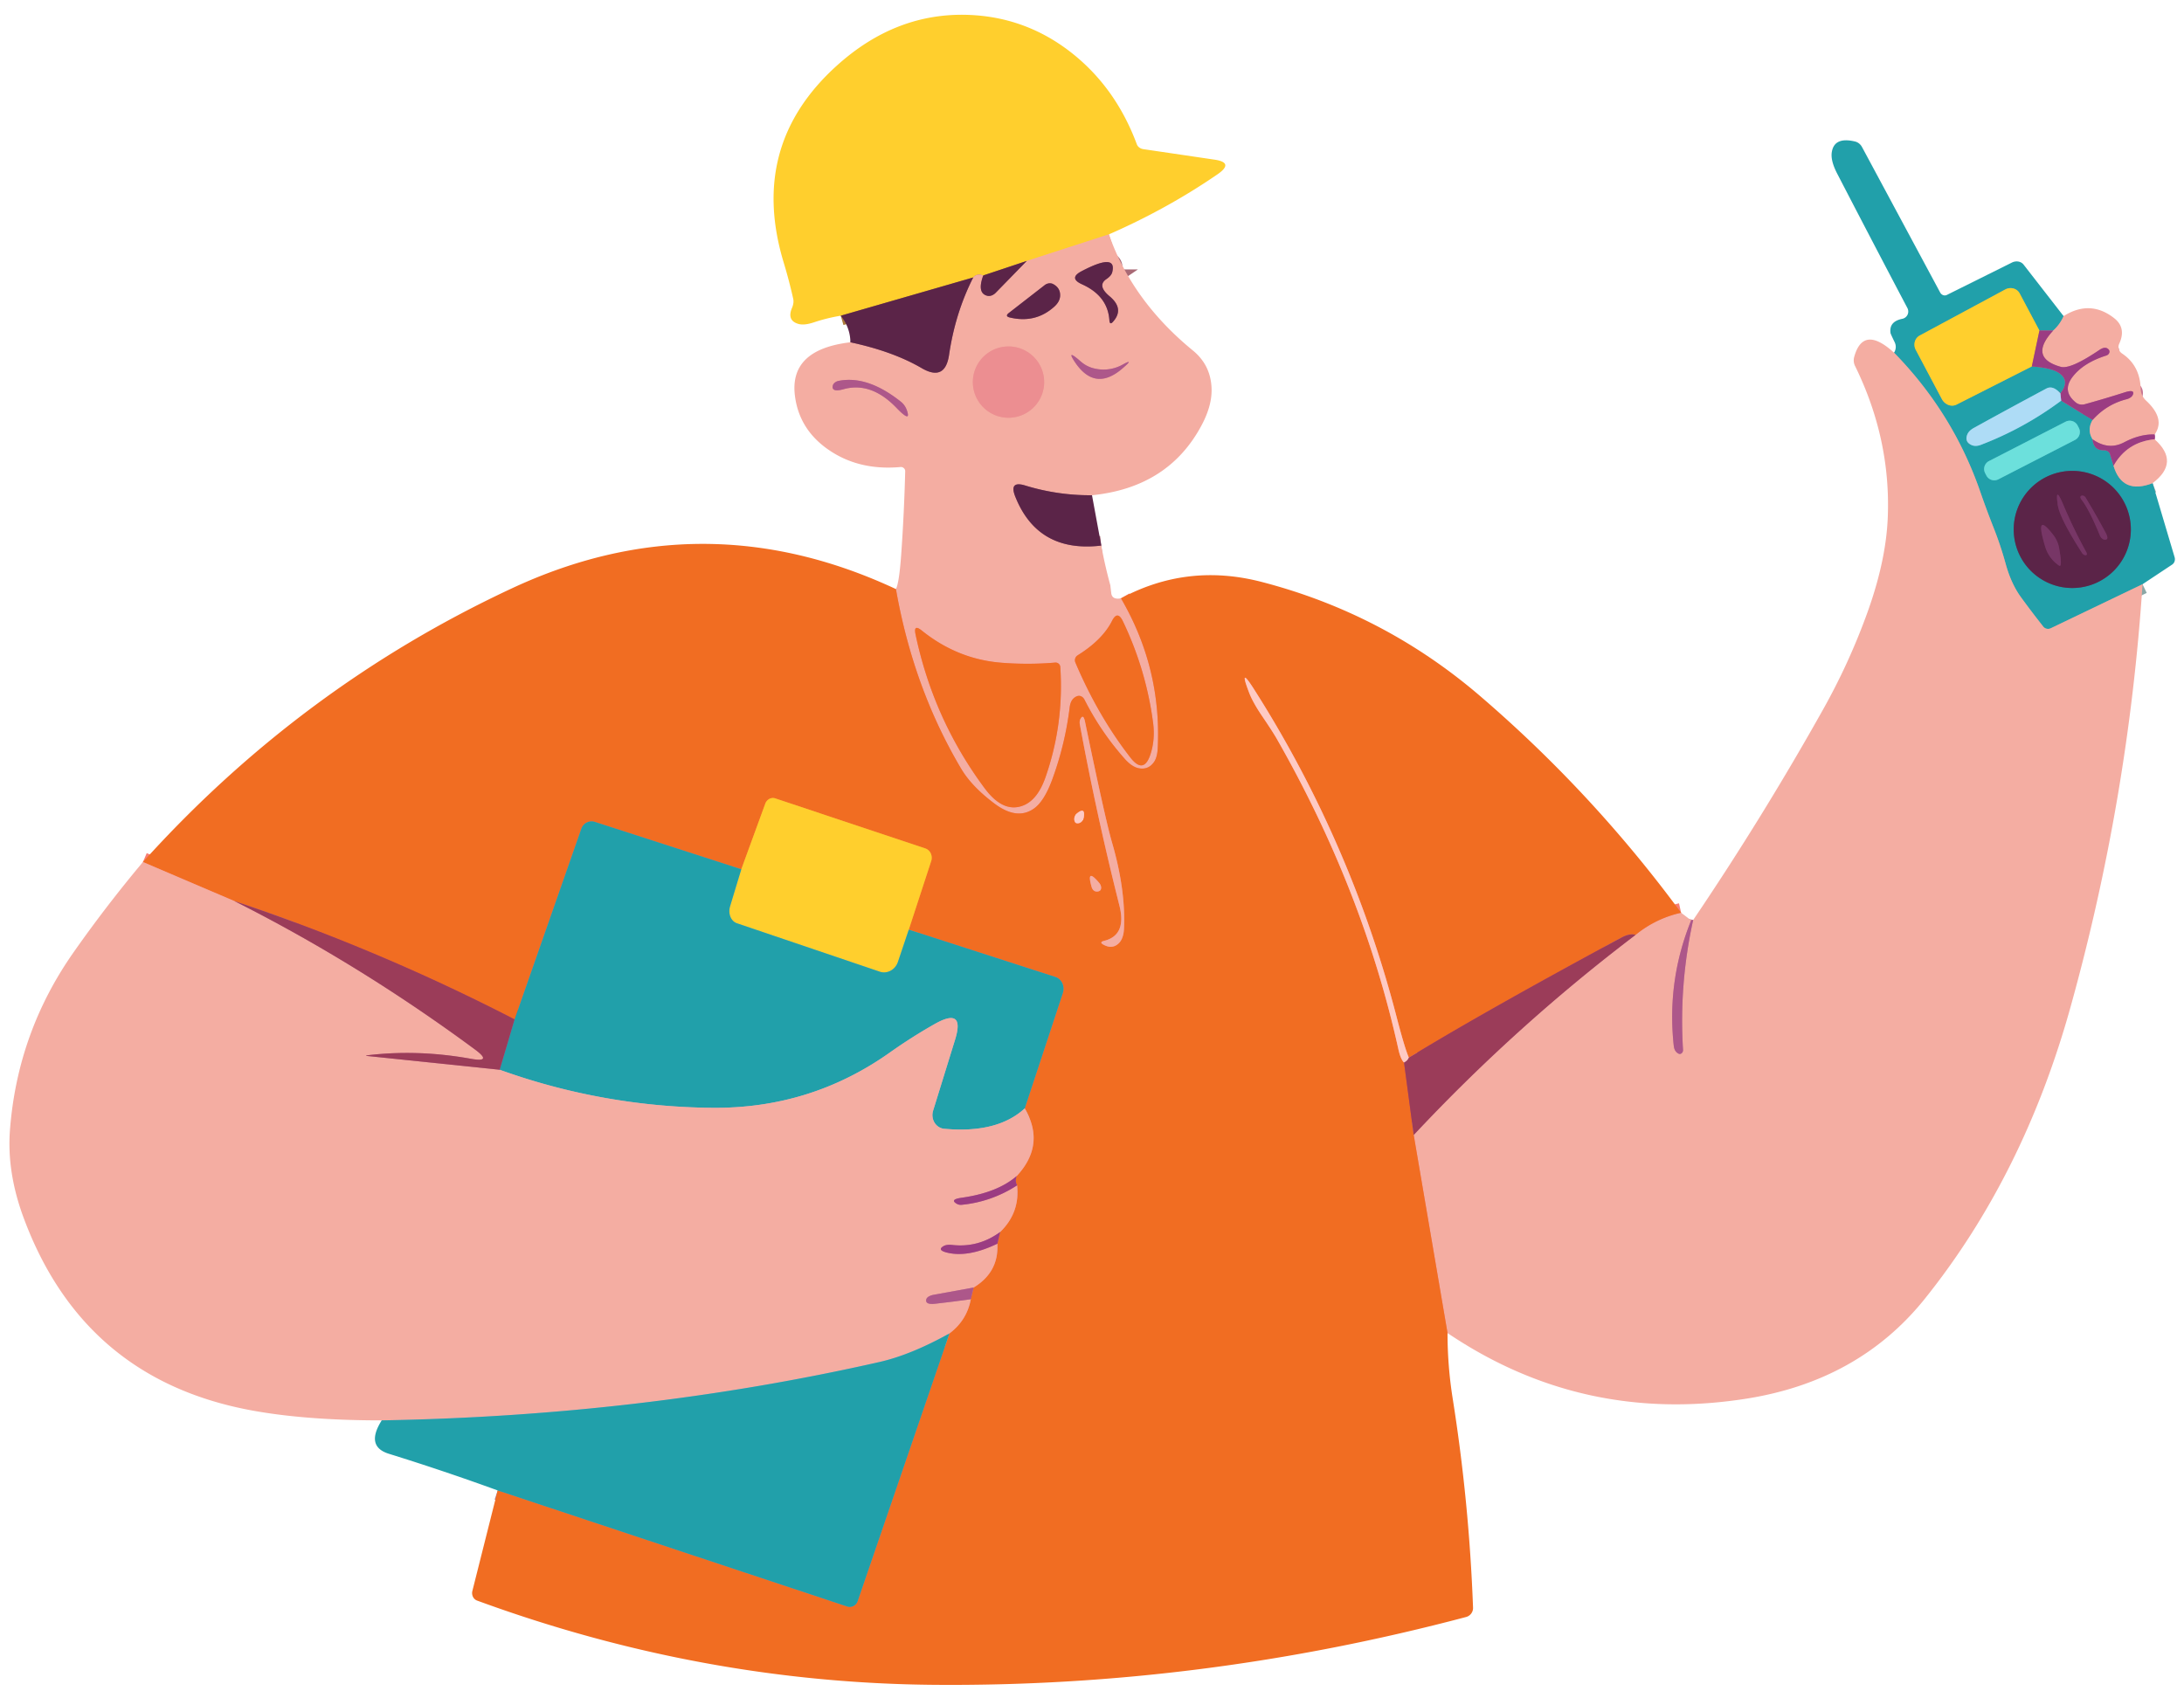 <svg width="226" height="175" fill="none" xmlns="http://www.w3.org/2000/svg"><g clip-path="url(#a)"><path d="m114.75 24.256-8.5 2.75" stroke="#FABE68" stroke-width="2"/><path d="m106.25 27.006-4.5 1.5" stroke="#AD7A3B" stroke-width="2"/><path d="M101.75 28.506c-.447-.16-.793-.09-1.04.21" stroke="#FABE68" stroke-width="2"/><path d="M100.71 28.716 87 32.676" stroke="#AD7A3B" stroke-width="2"/><path d="M113 51.256a22.826 22.826 0 0 1-6.89-1c-1.147-.36-1.497.02-1.05 1.14 1.553 3.9 4.52 5.59 8.9 5.07" stroke="#A86975" stroke-width="2"/><path d="M116 61.926c2.813 4.827 4.08 10.007 3.8 15.54-.033.62-.163 1.09-.39 1.41-.373.527-.87.744-1.49.65-.513-.073-1.037-.416-1.57-1.03a28.75 28.75 0 0 1-4.13-6.09.75.75 0 0 0-.314-.324.524.524 0 0 0-.396-.046c-.467.147-.74.537-.82 1.17a33.291 33.291 0 0 1-1.84 7.57c-.547 1.454-1.167 2.424-1.86 2.91-1.153.814-2.497.654-4.03-.48-1.607-1.193-2.78-2.42-3.52-3.68-3.287-5.553-5.53-11.74-6.73-18.56" stroke="#F77E74" stroke-width="2"/><path d="M88 35.426c2.933.627 5.383 1.514 7.35 2.66 1.633.96 2.587.504 2.86-1.37.427-2.893 1.26-5.56 2.5-8m1.04-.21c-.453 1.234-.31 1.937.43 2.11.137.03.288.017.439-.039a1.16 1.16 0 0 0 .421-.28l3.21-3.29" stroke="#A86975" stroke-width="2"/><path d="M169.25 96.757c-.4-.12-.88-.03-1.44.27-9.56 5.16-16.9 9.306-22.02 12.44" stroke="#CA4664" stroke-width="2"/><path d="M145.79 109.466c-.28-.64-.69-1.993-1.23-4.06a118.443 118.443 0 0 0-14.76-34.02c-1.107-1.746-1.29-1.653-.55.28.26.687.717 1.51 1.37 2.47.733 1.08 1.24 1.867 1.52 2.36 5.94 10.413 10.123 21.09 12.55 32.03.16.74.36 1.22.6 1.44" stroke="#FC8D85" stroke-width="2"/><path d="m145.29 109.966 1 7.5" stroke="#CA4664" stroke-width="2"/><path d="m51.5 154.256 36.16 12.01a.855.855 0 0 0 .656-.048.876.876 0 0 0 .434-.502l9.5-27.71" stroke="#B0809B" stroke-width="2"/><path d="M98.25 138.006c1.2-.9 1.937-2.08 2.21-3.54" stroke="#F77E74" stroke-width="2"/><path d="m100.46 134.466.29-1.21" stroke="#D35368" stroke-width="2"/><path d="M100.75 133.256c1.747-1.06 2.567-2.573 2.46-4.54" stroke="#F77E74" stroke-width="2"/><path d="m103.21 128.716.29-1.21" stroke="#CA4664" stroke-width="2"/><path d="M103.5 127.506c1.373-1.333 1.957-2.943 1.75-4.83" stroke="#F77E74" stroke-width="2"/><path d="M105.25 122.676c-.16-.28-.173-.6-.04-.96" stroke="#CA4664" stroke-width="2"/><path d="M105.21 121.716c2.013-2.16 2.29-4.493.83-7" stroke="#F77E74" stroke-width="2"/><path d="m106.04 114.716 3.94-11.93a1.403 1.403 0 0 0-.049-1.017 1.206 1.206 0 0 0-.711-.653l-15.18-4.9" stroke="#B0809B" stroke-width="2"/><path d="m94.04 96.216 2.32-7.1a1.093 1.093 0 0 0-.049-.798.973.973 0 0 0-.571-.512l-15.53-5.18a.77.77 0 0 0-.603.061.91.91 0 0 0-.417.49l-2.48 6.79" stroke="#FC8F3A" stroke-width="2"/><path d="m76.71 89.966-15.15-4.9a1.105 1.105 0 0 0-.84.062c-.263.131-.464.36-.56.638l-6.91 19.74" stroke="#B0809B" stroke-width="2"/><path d="M53.25 105.506a205.14 205.14 0 0 0-29-12.25" stroke="#CA4664" stroke-width="2"/><path d="m24.25 93.256-9.46-4.04" stroke="#F77E74" stroke-width="2"/><path d="M24.25 93.256c8.573 4.314 16.877 9.437 24.91 15.37 1.227.907 1.09 1.227-.41.96-3.653-.66-7.22-.783-10.7-.37-.227.027-.223.054.01.08l13.65 1.42m53.5 11c-1.333 1.154-3.236 1.904-5.71 2.25-.846.12-1.006.33-.48.63.14.08.3.114.48.1 2.08-.206 3.997-.88 5.75-2.02m-1.75 4.83c-1.513 1.107-3.18 1.554-5 1.34-.336-.038-.632.001-.84.11-.507.287-.373.52.4.7 1.447.334 3.164.02 5.15-.94" stroke="#C87592" stroke-width="2"/><path d="m100.75 133.256-4.18.76a1.363 1.363 0 0 0-.486.183c-.13.084-.21.185-.234.287-.087.374.213.524.9.45 1.24-.14 2.477-.296 3.71-.47" stroke="#D18296" stroke-width="2"/><path d="M98.25 138.006c-2.66 1.48-5.077 2.467-7.25 2.96-16.387 3.714-33.553 5.727-51.5 6.04" stroke="#ADAFC9" stroke-width="2"/><path d="m149.79 137.966-3.5-20.5" stroke="#F77E74" stroke-width="2"/><path d="M146.29 117.466a182.386 182.386 0 0 1 22.96-20.71" stroke="#C87592" stroke-width="2"/><path d="M169.25 96.756c1.4-1.14 2.97-1.903 4.71-2.29" stroke="#F77E74" stroke-width="2"/><path d="M175 95.256c-1.687 4.167-2.287 8.49-1.8 12.97.047.42.217.697.51.83.051.023.106.03.161.021a.313.313 0 0 0 .154-.077.406.406 0 0 0 .105-.153.444.444 0 0 0 .03-.191c-.28-4.526.07-9.006 1.05-13.44" stroke="#D18296" stroke-width="2"/><path d="M145.79 109.466c-.1.234-.267.4-.5.5" stroke="#CD83A3" stroke-width="2"/><path d="m94.04 96.216-1.12 3.33a1.671 1.671 0 0 1-.295.535c-.13.157-.287.286-.462.381a1.448 1.448 0 0 1-.556.171 1.357 1.357 0 0 1-.567-.067l-14.78-5.01a1.138 1.138 0 0 1-.676-.672 1.661 1.661 0 0 1-.034-1.088l1.16-3.83" stroke="#B3C08F" stroke-width="2"/><path d="M106.04 114.716c-1.887 1.74-4.663 2.444-8.33 2.11a1.286 1.286 0 0 1-.574-.195 1.363 1.363 0 0 1-.432-.442c-.11-.18-.18-.385-.206-.6a1.553 1.553 0 0 1 .062-.643l2.28-7.37c.693-2.26-.02-2.786-2.14-1.58a54.675 54.675 0 0 0-4.65 2.96c-5.453 3.854-11.553 5.754-18.3 5.7a66.394 66.394 0 0 1-22.04-3.94" stroke="#ADAFC9" stroke-width="2"/><path d="m51.71 110.716 1.54-5.21" stroke="#8176B9" stroke-width="2"/><path d="M213.54 32.716a4.283 4.283 0 0 1-1.08 1.5" stroke="#8BA7A6" stroke-width="2"/><path d="M212.46 34.216h-1.42" stroke="#5E6E96" stroke-width="2"/><path d="m211.04 34.216-2.05-3.86a1.033 1.033 0 0 0-.641-.499 1.154 1.154 0 0 0-.839.1l-8.86 4.77a1.044 1.044 0 0 0-.503.642c-.077.276-.043.577.093.837l2.7 5.09c.152.284.396.504.68.612.284.109.586.097.84-.032l7.79-3.95" stroke="#90B86C" stroke-width="2"/><path d="M210.25 37.926c1.273.094 2.17.294 2.69.6.907.54.997 1.27.27 2.19" stroke="#5E6E96" stroke-width="2"/><path d="M213.21 40.716c-.52-.58-1.007-.746-1.46-.5a622.733 622.733 0 0 0-7.49 4.07c-.353.194-.583.427-.69.7-.193.5-.04.86.46 1.08a.992.992 0 0 0 .434.081c.16-.003.329-.037.496-.1a34.395 34.395 0 0 0 8.33-4.58" stroke="#68BED0" stroke-width="2"/><path d="m213.29 41.466 3.25 2" stroke="#5E6E96" stroke-width="2"/><path d="M216.54 43.466c-.4.687-.4 1.354 0 2" stroke="#8BA7A6" stroke-width="2"/><path d="M216.54 45.466c.073.774.457 1.15 1.15 1.13a.767.767 0 0 1 .416.107.52.52 0 0 1 .234.293l.37 1.22" stroke="#5E6E96" stroke-width="2"/><path d="M218.71 48.216c.6 2 1.947 2.597 4.04 1.79m-1.04 10.46-9.48 4.55a.677.677 0 0 1-.424.059.607.607 0 0 1-.356-.209 91.997 91.997 0 0 1-2.33-3.07c-.673-.926-1.2-2.08-1.58-3.46-.34-1.24-.747-2.46-1.22-3.66a94.369 94.369 0 0 1-1.34-3.6c-1.88-5.513-4.873-10.37-8.98-14.57" stroke="#8BA7A6" stroke-width="2"/><path d="M222.96 44.966c-1.007-.033-2.057.237-3.15.81-1.08.573-2.17.47-3.27-.31m0-2c.973-1.086 2.15-1.803 3.53-2.15.159-.042.302-.11.416-.195a.677.677 0 0 0 .234-.295c.133-.373-.16-.443-.88-.21-1.36.434-2.727.84-4.1 1.22a1.127 1.127 0 0 1-.486.024.967.967 0 0 1-.424-.184c-1.013-.8-1.123-1.703-.33-2.71.747-.953 1.9-1.676 3.46-2.17a.515.515 0 0 0 .18-.101.456.456 0 0 0 .118-.16.367.367 0 0 0 .029-.18.31.31 0 0 0-.067-.159c-.22-.273-.543-.266-.97.02-2 1.354-3.333 1.937-4 1.75-2.247-.626-2.51-1.876-.79-3.75" stroke="#C87592" stroke-width="2"/><path d="m213.29 41.466-.08-.75" stroke="#A58CBC" stroke-width="2"/><path d="m211.04 34.216-.79 3.71" stroke="#CD8658" stroke-width="2"/><path d="M222.96 45.466c-1.907.187-3.323 1.104-4.25 2.75" stroke="#C87592" stroke-width="2"/><path d="M214.991 44.042a.916.916 0 0 0-1.239-.397l-7.933 4.077a.912.912 0 0 0-.456.537.926.926 0 0 0 .058.702l.128.249a.922.922 0 0 0 1.239.398l7.933-4.078a.926.926 0 0 0 .456-.537.917.917 0 0 0-.058-.702l-.128-.249Z" stroke="#47C0C3" stroke-width="2"/><path d="M220.5 54.796a6.062 6.062 0 0 0-6.06-6.06 6.06 6.06 0 1 0 6.06 6.06Z" stroke="#3E6279" stroke-width="2"/><path d="M114.81 30.656c-.873-.733-.98-1.323-.32-1.77a1.92 1.92 0 0 0 .4-.345.892.892 0 0 0 .2-.355c.353-1.373-.7-1.413-3.16-.12-.92.48-.907.934.04 1.36 1.773.8 2.717 2.04 2.83 3.72.027.354.15.407.37.16.807-.9.687-1.783-.36-2.65Zm-5.11-.01c.033-.56-.21-.977-.73-1.25a.742.742 0 0 0-.431-.07.895.895 0 0 0-.429.18l-3.72 2.89c-.28.22-.25.373.09.46 1.773.427 3.31.057 4.61-1.11.38-.34.583-.706.61-1.1Z" stroke="#A86975" stroke-width="2"/><path d="M108.05 39.546a3.69 3.69 0 1 0-7.38.001 3.69 3.69 0 0 0 7.38 0Z" stroke="#F09E9A" stroke-width="2"/><path d="M113.33 38.156a3.21 3.21 0 0 1-1.47-.72c-1.073-.947-1.273-.92-.6.08 1.353 1.994 2.947 2.23 4.78.71.967-.813 1.01-.977.13-.49a4.038 4.038 0 0 1-2.84.42Zm-20.12 3.411c-2.293-1.82-4.43-2.537-6.41-2.15a.898.898 0 0 0-.443.21.572.572 0 0 0-.197.37c-.04.413.343.506 1.15.28 1.893-.52 3.71.123 5.45 1.93 1.053 1.093 1.41 1.166 1.07.22a1.95 1.95 0 0 0-.62-.86Z" stroke="#D18296" stroke-width="2"/><path d="M116.99 78.427c.913 1.16 1.6 1.04 2.06-.36.333-1.02.423-2.11.27-3.27a34.664 34.664 0 0 0-3.13-10.51c-.367-.767-.74-.774-1.12-.02-.667 1.313-1.853 2.5-3.56 3.56a.603.603 0 0 0-.23.74c1.567 3.693 3.47 6.98 5.71 9.86Zm-13.42-9.841c-3.007-.247-5.737-1.357-8.19-3.33-.58-.467-.793-.333-.64.4 1.233 5.86 3.613 11.163 7.14 15.91 1.32 1.787 2.687 2.373 4.1 1.76.94-.413 1.673-1.367 2.2-2.86 1.287-3.68 1.8-7.49 1.54-11.43a.503.503 0 0 0-.171-.346.499.499 0 0 0-.369-.114c-1.867.16-3.737.163-5.61.01Z" stroke="#F77E74" stroke-width="2"/><path d="M212.94 52.276c.127.894.96 2.54 2.5 4.94a.612.612 0 0 0 .153.167.373.373 0 0 0 .177.073c.207.02.233-.106.08-.38-.867-1.58-1.65-3.2-2.35-4.86-.58-1.373-.767-1.353-.56.06Zm2.5-.5c.513.674 1.13 1.884 1.85 3.63a.828.828 0 0 0 .23.328c.097.08.205.123.31.122.3.007.317-.24.05-.74a79.544 79.544 0 0 0-2.05-3.6.483.483 0 0 0-.199-.19.297.297 0 0 0-.231-.02c-.173.06-.16.217.04.47Zm-3.8 4.82a3.57 3.57 0 0 0 1.43 1.94c.247.167.25-.43.01-1.79a3.064 3.064 0 0 0-.6-1.37c-1.327-1.72-1.607-1.313-.84 1.22Z" stroke="#692D57" stroke-width="2"/><path d="M111.74 74.956a296.49 296.49 0 0 0 4.09 18.74c.527 2.067 0 3.294-1.58 3.68-.346.087-.376.214-.09.38.607.347 1.137.31 1.59-.11.34-.32.527-.83.56-1.53.12-2.706-.296-5.693-1.25-8.96-.473-1.64-1.4-5.79-2.78-12.45-.113-.56-.266-.666-.46-.32-.09.148-.118.352-.08.57Z" stroke="#F77E74" stroke-width="2"/><path d="M111.17 84.856c.033.274.173.39.42.35a.614.614 0 0 0 .375-.215.866.866 0 0 0 .195-.445c.093-.673-.117-.816-.63-.43a.945.945 0 0 0-.291.343.695.695 0 0 0-.069.397Z" stroke="#FC8D85" stroke-width="2"/><path d="M113.75 91.386c-.92-1.093-1.183-.956-.79.41a.723.723 0 0 0 .172.318.49.49 0 0 0 .278.152.576.576 0 0 0 .39-.07.317.317 0 0 0 .115-.144.477.477 0 0 0 .031-.207.72.72 0 0 0-.059-.236.885.885 0 0 0-.137-.223Z" stroke="#F77E74" stroke-width="2"/><path d="m114.75 24.256-8.5 2.75-4.5 1.5c-.447-.16-.793-.09-1.04.21L87 32.676c-.94.154-1.86.38-2.76.68-.693.233-1.243.287-1.65.16-.787-.24-.997-.793-.63-1.66.142-.33.185-.661.12-.94a51.963 51.963 0 0 0-.98-3.73c-2.447-8.073-.62-14.867 5.48-20.38 4.113-3.72 8.7-5.473 13.76-5.26 3.893.167 7.387 1.457 10.48 3.87 3.087 2.413 5.36 5.587 6.82 9.52a.737.737 0 0 0 .254.33.936.936 0 0 0 .416.17l7.39 1.09c1.36.207 1.453.713.28 1.52-3.467 2.38-7.21 4.45-11.23 6.21Z" fill="#FFCF2D"/><path d="M213.54 32.716a4.256 4.256 0 0 1-1.08 1.5h-1.42l-2.05-3.86a1.033 1.033 0 0 0-.641-.498 1.154 1.154 0 0 0-.839.098l-8.86 4.77a1.044 1.044 0 0 0-.503.643c-.077.277-.043.578.093.837l2.7 5.09c.152.284.396.504.68.613.284.108.586.096.84-.033l7.79-3.95c1.274.094 2.17.294 2.69.6.907.54.997 1.27.27 2.19-.52-.58-1.006-.746-1.46-.5a631.917 631.917 0 0 0-7.49 4.07c-.353.194-.583.427-.69.7-.193.5-.04.86.46 1.08a.992.992 0 0 0 .434.081c.16-.003.329-.037.496-.1a34.373 34.373 0 0 0 8.33-4.58l3.25 2c-.4.686-.4 1.353 0 2 .074.773.457 1.15 1.15 1.13a.773.773 0 0 1 .417.106.519.519 0 0 1 .233.293l.37 1.22c.6 2 1.947 2.597 4.04 1.79l2.28 7.67a.723.723 0 0 1-.008.43.648.648 0 0 1-.252.33l-3.06 2.03-9.48 4.55a.677.677 0 0 1-.424.059.607.607 0 0 1-.356-.209 91.997 91.997 0 0 1-2.33-3.07c-.673-.926-1.2-2.08-1.58-3.46-.34-1.24-.746-2.46-1.22-3.66a96.1 96.1 0 0 1-1.34-3.6c-1.88-5.513-4.873-10.37-8.98-14.57.214-.373.23-.743.05-1.11-.273-.56-.413-.87-.42-.93-.113-.793.294-1.283 1.22-1.47a.77.77 0 0 0 .53-1.11 2232.116 2232.116 0 0 1-7.27-13.92c-.473-.913-.656-1.663-.55-2.25.18-1.053.98-1.41 2.4-1.07.148.035.289.104.413.202.124.098.229.224.307.368l8.09 15.06a.577.577 0 0 0 .308.27c.129.047.266.04.382-.02l6.73-3.35c.211-.106.446-.144.667-.106.221.039.413.15.543.316l4.14 5.33Zm1.451 11.327a.916.916 0 0 0-1.239-.398l-7.933 4.077a.912.912 0 0 0-.456.537.926.926 0 0 0 .058.702l.128.25a.922.922 0 0 0 1.239.397l7.933-4.077a.926.926 0 0 0 .456-.538.917.917 0 0 0-.058-.701l-.128-.25Zm5.509 10.753a6.058 6.058 0 0 0-6.06-6.06 6.061 6.061 0 1 0 6.06 6.06Z" fill="#21A0AA"/><path d="M114.75 24.256c1.6 4.58 4.497 8.587 8.69 12.02 1.213.994 1.857 2.277 1.93 3.85.06 1.194-.283 2.49-1.03 3.89-2.287 4.294-6.067 6.707-11.34 7.24a22.823 22.823 0 0 1-6.89-1c-1.147-.36-1.497.02-1.05 1.14 1.553 3.9 4.52 5.59 8.9 5.07.253 1.387.567 2.76.94 4.12 0 .02.03.284.09.79.053.48.39.664 1.01.55 2.813 4.827 4.08 10.007 3.8 15.54-.033.62-.163 1.09-.39 1.41-.373.527-.87.744-1.49.65-.513-.073-1.037-.416-1.57-1.03a28.746 28.746 0 0 1-4.13-6.09.751.751 0 0 0-.314-.324.525.525 0 0 0-.396-.046c-.467.147-.74.537-.82 1.17a33.291 33.291 0 0 1-1.84 7.57c-.547 1.454-1.167 2.424-1.86 2.91-1.153.814-2.497.654-4.03-.48-1.607-1.193-2.78-2.42-3.52-3.68-3.287-5.553-5.53-11.74-6.73-18.56.22-.413.4-1.58.54-3.5.207-2.893.347-5.79.42-8.69a.412.412 0 0 0-.141-.325.452.452 0 0 0-.349-.115c-2.9.26-5.407-.353-7.52-1.84-1.953-1.373-3.083-3.19-3.39-5.45-.447-3.246 1.463-5.12 5.73-5.62 2.933.627 5.383 1.514 7.35 2.66 1.633.96 2.587.504 2.86-1.37.427-2.893 1.26-5.56 2.5-8 .247-.3.593-.37 1.04-.21-.453 1.234-.31 1.937.43 2.11.137.03.288.017.439-.039a1.16 1.16 0 0 0 .421-.28l3.21-3.29 8.5-2.75Zm.06 6.4c-.873-.733-.98-1.323-.32-1.77a1.92 1.92 0 0 0 .4-.345.892.892 0 0 0 .2-.355c.353-1.373-.7-1.413-3.16-.12-.92.48-.907.934.04 1.36 1.773.8 2.717 2.04 2.83 3.72.027.354.15.407.37.16.807-.9.687-1.783-.36-2.65Zm-5.11-.01c.033-.56-.21-.976-.73-1.25a.74.74 0 0 0-.43-.07.895.895 0 0 0-.43.18l-3.72 2.89c-.28.22-.25.374.09.46 1.773.427 3.31.057 4.61-1.11.38-.34.583-.706.61-1.1Zm-1.65 8.9a3.69 3.69 0 1 0-7.38.001 3.69 3.69 0 0 0 7.38 0Zm5.28-1.39a3.209 3.209 0 0 1-1.47-.72c-1.073-.946-1.273-.92-.6.08 1.353 1.994 2.947 2.23 4.78.71.967-.813 1.01-.976.13-.49a4.037 4.037 0 0 1-2.84.42Zm-20.12 3.41c-2.293-1.82-4.43-2.536-6.41-2.15a.898.898 0 0 0-.443.21.572.572 0 0 0-.197.37c-.04.414.343.507 1.15.28 1.893-.52 3.71.124 5.45 1.93 1.053 1.094 1.41 1.167 1.07.22a1.95 1.95 0 0 0-.62-.86Zm23.78 36.86c.913 1.16 1.6 1.04 2.06-.36.333-1.02.423-2.11.27-3.27a34.664 34.664 0 0 0-3.13-10.51c-.367-.766-.74-.773-1.12-.02-.667 1.314-1.853 2.5-3.56 3.56a.597.597 0 0 0-.23.74c1.567 3.694 3.47 6.98 5.71 9.86Zm-13.42-9.84c-3.007-.246-5.737-1.356-8.19-3.33-.58-.466-.793-.333-.64.4 1.233 5.86 3.613 11.164 7.14 15.91 1.32 1.787 2.687 2.374 4.1 1.76.94-.413 1.673-1.366 2.2-2.86 1.287-3.68 1.8-7.49 1.54-11.43a.503.503 0 0 0-.171-.345.5.5 0 0 0-.369-.115c-1.867.16-3.737.164-5.61.01Z" fill="#F4ADA2"/><path d="m106.25 27.006-3.21 3.29a1.16 1.16 0 0 1-.421.281.777.777 0 0 1-.439.04c-.74-.174-.883-.877-.43-2.11l4.5-1.5Zm8.56 3.65c1.047.867 1.167 1.75.36 2.65-.22.247-.343.194-.37-.16-.113-1.68-1.057-2.92-2.83-3.72-.947-.426-.96-.88-.04-1.36 2.46-1.293 3.513-1.253 3.16.12a.892.892 0 0 1-.2.355 1.92 1.92 0 0 1-.4.345c-.66.447-.553 1.037.32 1.77Zm-14.1-1.94c-1.24 2.44-2.073 5.107-2.5 8-.273 1.874-1.227 2.33-2.86 1.37-1.967-1.146-4.417-2.033-7.35-2.66a4.394 4.394 0 0 0-1-2.75l13.71-3.96Zm8.38 3.03c-1.3 1.167-2.837 1.537-4.61 1.11-.34-.087-.37-.24-.09-.46l3.72-2.89a.895.895 0 0 1 .429-.18.742.742 0 0 1 .431.07c.52.273.763.69.73 1.25-.027.393-.23.76-.61 1.1Z" fill="#5B2448"/><path d="m211.04 34.216-.79 3.71-7.79 3.95a1.03 1.03 0 0 1-.84.032 1.309 1.309 0 0 1-.68-.612l-2.7-5.09c-.137-.26-.17-.56-.094-.837a1.05 1.05 0 0 1 .504-.643l8.86-4.77c.26-.138.561-.174.839-.099.277.075.507.254.641.5l2.05 3.86Z" fill="#FFCF2D"/><path d="M222.96 44.966c-1.007-.033-2.057.237-3.15.81-1.08.574-2.17.47-3.27-.31-.4-.646-.4-1.313 0-2 .973-1.086 2.15-1.803 3.53-2.15.159-.042.302-.11.416-.195a.677.677 0 0 0 .234-.295c.133-.373-.16-.443-.88-.21-1.36.434-2.727.84-4.1 1.22a1.129 1.129 0 0 1-.486.024.969.969 0 0 1-.424-.184c-1.013-.8-1.123-1.703-.33-2.71.747-.953 1.9-1.676 3.46-2.17a.514.514 0 0 0 .18-.101.454.454 0 0 0 .118-.159.368.368 0 0 0 .029-.18.31.31 0 0 0-.067-.16c-.22-.273-.543-.266-.97.02-2 1.354-3.333 1.937-4 1.75-2.247-.626-2.51-1.876-.79-3.75a4.283 4.283 0 0 0 1.08-1.5c1.833-1.153 3.577-1.083 5.23.21.853.667 1.03 1.547.53 2.64a.791.791 0 0 0-.047.563c.053.187.173.35.337.457 1.24.827 1.883 2.05 1.93 3.67a1.714 1.714 0 0 0 .55 1.2c1.36 1.26 1.657 2.43.89 3.51Z" fill="#F4ADA2"/><path d="M211.04 34.216h1.42c-1.72 1.874-1.457 3.124.79 3.75.667.187 2-.396 4-1.75.427-.286.75-.293.97-.02.037.046.06.1.067.16a.367.367 0 0 1-.029.18.456.456 0 0 1-.118.159.515.515 0 0 1-.18.101c-1.56.494-2.713 1.217-3.46 2.17-.793 1.007-.683 1.91.33 2.71a.967.967 0 0 0 .424.184c.158.028.324.02.486-.024 1.373-.38 2.74-.786 4.1-1.22.72-.233 1.013-.163.88.21a.677.677 0 0 1-.234.295 1.224 1.224 0 0 1-.416.195c-1.38.347-2.557 1.064-3.53 2.15l-3.25-2-.08-.75c.727-.92.637-1.65-.27-2.19-.52-.306-1.417-.506-2.69-.6l.79-3.71Z" fill="#9B3C82"/><path d="M196 36.507c4.107 4.2 7.1 9.056 8.98 14.57a94.369 94.369 0 0 0 1.34 3.6c.473 1.2.88 2.42 1.22 3.66.38 1.38.907 2.533 1.58 3.46.72.993 1.497 2.016 2.33 3.07a.607.607 0 0 0 .356.208.677.677 0 0 0 .424-.059l9.48-4.55a215.642 215.642 0 0 1-7.45 43.751c-3.227 11.613-8.25 21.676-15.07 30.19-4.593 5.733-10.833 9.196-18.72 10.39-11.18 1.706-21.407-.57-30.68-6.83l-3.5-20.5a182.3 182.3 0 0 1 22.96-20.71c1.4-1.14 2.97-1.904 4.71-2.29l1.04.79c-1.687 4.166-2.287 8.49-1.8 12.97.047.42.217.696.51.83a.27.27 0 0 0 .161.02.316.316 0 0 0 .153-.076.4.4 0 0 0 .106-.154.441.441 0 0 0 .03-.19c-.28-4.527.07-9.007 1.05-13.44a305.382 305.382 0 0 0 13.46-21.82 66.747 66.747 0 0 0 4.44-9.65c1.38-3.74 2.127-7.17 2.24-10.29.2-5.36-.923-10.54-3.37-15.54a1.328 1.328 0 0 1-.12-.93c.613-2.28 1.993-2.44 4.14-.48Z" fill="#F4ADA2"/><path d="M104.36 43.236a3.69 3.69 0 1 0 0-7.38 3.69 3.69 0 0 0 0 7.38Z" fill="#EC8E91"/><path d="M113.33 38.156a4.038 4.038 0 0 0 2.84-.42c.88-.486.837-.323-.13.49-1.833 1.52-3.427 1.284-4.78-.71-.673-1-.473-1.026.6-.08a3.21 3.21 0 0 0 1.47.72Zm-20.12 3.41c.281.222.496.52.62.86.34.947-.017.873-1.07-.22-1.74-1.807-3.557-2.45-5.45-1.93-.807.227-1.19.133-1.15-.28a.572.572 0 0 1 .197-.37.899.899 0 0 1 .443-.21c1.98-.387 4.117.33 6.41 2.15Z" fill="#AD578A"/><path d="m213.21 40.716.08.75a34.395 34.395 0 0 1-8.33 4.58 1.505 1.505 0 0 1-.496.101 1.004 1.004 0 0 1-.434-.08c-.5-.22-.653-.58-.46-1.08.107-.274.337-.507.69-.7a622.733 622.733 0 0 1 7.49-4.07c.453-.247.94-.08 1.46.5Z" fill="#AEDCF6"/><path d="m213.752 43.645-7.933 4.077a.92.92 0 0 0-.398 1.239l.128.249a.92.92 0 0 0 1.239.398l7.933-4.078a.92.92 0 0 0 .398-1.239l-.128-.248a.92.92 0 0 0-1.239-.398Z" fill="#6CE0DC"/><path d="M222.96 44.966a.806.806 0 0 1 0 .5c-1.907.187-3.323 1.103-4.25 2.75l-.37-1.22a.517.517 0 0 0-.234-.293.767.767 0 0 0-.416-.107c-.693.02-1.077-.356-1.15-1.13 1.1.78 2.19.883 3.27.31 1.093-.573 2.143-.843 3.15-.81Z" fill="#9B3C82"/><path d="M222.96 45.466c1.773 1.58 1.703 3.094-.21 4.54-2.093.807-3.44.21-4.04-1.79.927-1.646 2.343-2.563 4.25-2.75Z" fill="#F4ADA2"/><path d="M220.5 54.796a6.062 6.062 0 0 1-6.06 6.06 6.06 6.06 0 1 1 6.06-6.06Zm-7.56-2.52c.127.894.96 2.54 2.5 4.94a.611.611 0 0 0 .153.167.372.372 0 0 0 .177.073c.207.02.233-.106.08-.38-.867-1.58-1.65-3.2-2.35-4.86-.58-1.373-.767-1.353-.56.06Zm2.5-.5c.513.674 1.13 1.884 1.85 3.63a.828.828 0 0 0 .23.328c.097.08.205.123.31.122.3.007.317-.24.05-.74a79.544 79.544 0 0 0-2.05-3.6.49.49 0 0 0-.199-.19.296.296 0 0 0-.231-.02c-.173.06-.16.217.04.47Zm-3.8 4.82a3.57 3.57 0 0 0 1.43 1.94c.247.167.25-.43.01-1.79a3.064 3.064 0 0 0-.6-1.37c-1.327-1.72-1.607-1.313-.84 1.22ZM113 51.256l.96 5.21c-4.38.52-7.347-1.17-8.9-5.07-.447-1.12-.097-1.5 1.05-1.14a22.826 22.826 0 0 0 6.89 1Z" fill="#5B2448"/><path d="M212.94 52.276c-.207-1.413-.02-1.433.56-.06.7 1.66 1.483 3.28 2.35 4.86.153.274.127.4-.08.38a.373.373 0 0 1-.177-.073.612.612 0 0 1-.153-.167c-1.54-2.4-2.373-4.046-2.5-4.94Zm2.5-.5c-.2-.253-.213-.41-.04-.47a.297.297 0 0 1 .231.02.483.483 0 0 1 .199.19 79.544 79.544 0 0 1 2.05 3.6c.267.5.25.747-.05.74a.485.485 0 0 1-.31-.122.828.828 0 0 1-.23-.328c-.72-1.746-1.337-2.956-1.85-3.63Zm-3.8 4.82c-.767-2.533-.487-2.94.84-1.22.313.407.513.864.6 1.37.24 1.36.237 1.957-.01 1.79a3.57 3.57 0 0 1-1.43-1.94Z" fill="#773666"/><path d="M92.71 60.966c1.2 6.82 3.443 13.007 6.73 18.56.74 1.26 1.913 2.487 3.52 3.68 1.533 1.133 2.877 1.293 4.03.48.693-.487 1.313-1.457 1.86-2.91a33.292 33.292 0 0 0 1.84-7.57c.08-.633.353-1.023.82-1.17a.525.525 0 0 1 .396.046c.13.067.241.182.314.324a28.75 28.75 0 0 0 4.13 6.09c.533.613 1.057.957 1.57 1.03.62.093 1.117-.123 1.49-.65.227-.32.357-.79.39-1.41.28-5.533-.987-10.713-3.8-15.54 4.58-2.46 9.43-3.027 14.55-1.7 8.453 2.193 15.99 6.13 22.61 11.81a134.532 134.532 0 0 1 20.8 22.43 11.22 11.22 0 0 0-4.71 2.29c-.4-.12-.88-.03-1.44.27-9.56 5.16-16.9 9.307-22.02 12.44-.28-.64-.69-1.993-1.23-4.06a118.441 118.441 0 0 0-14.76-34.02c-1.107-1.747-1.29-1.653-.55.28.26.687.717 1.51 1.37 2.47.733 1.08 1.24 1.867 1.52 2.36 5.94 10.413 10.123 21.09 12.55 32.03.16.74.36 1.22.6 1.44l1 7.5 3.5 20.5c0 2.24.173 4.47.52 6.69a180.654 180.654 0 0 1 2.12 21.73.957.957 0 0 1-.188.61.979.979 0 0 1-.532.36c-18.22 4.827-36.54 7.167-54.96 7.02-16.073-.127-31.867-3.033-47.38-8.72a.775.775 0 0 1-.426-.388.89.89 0 0 1-.064-.602l2.62-10.41 36.16 12.01a.85.85 0 0 0 .656-.049.874.874 0 0 0 .434-.501l9.5-27.71c1.2-.9 1.937-2.08 2.21-3.54l.29-1.21c1.747-1.06 2.567-2.573 2.46-4.54l.29-1.21c1.373-1.333 1.957-2.943 1.75-4.83-.16-.28-.173-.6-.04-.96 2.013-2.16 2.29-4.493.83-7l3.94-11.93a1.406 1.406 0 0 0-.049-1.018 1.204 1.204 0 0 0-.711-.652l-15.18-4.9 2.32-7.1a1.093 1.093 0 0 0-.049-.798.972.972 0 0 0-.571-.512l-15.53-5.18a.77.77 0 0 0-.603.061.91.91 0 0 0-.417.49l-2.48 6.79-15.15-4.9a1.105 1.105 0 0 0-.84.06 1.125 1.125 0 0 0-.56.64l-6.91 19.739a205.025 205.025 0 0 0-29-12.25l-9.46-4.04c10.9-12.087 23.617-21.523 38.15-28.31 13.207-6.173 26.463-6.153 39.77.06Zm19.03 13.99a295.823 295.823 0 0 0 4.09 18.74c.527 2.067 0 3.293-1.58 3.68-.347.087-.377.213-.09.38.607.347 1.137.31 1.59-.11.34-.32.527-.83.56-1.53.12-2.707-.297-5.693-1.25-8.96-.473-1.64-1.4-5.79-2.78-12.45-.113-.56-.267-.667-.46-.32-.09.148-.118.352-.08.57Zm-.57 9.9c.033.273.173.39.42.35a.614.614 0 0 0 .375-.215.858.858 0 0 0 .195-.445c.093-.673-.117-.817-.63-.43a.945.945 0 0 0-.291.343.695.695 0 0 0-.069.397Zm2.58 6.53c-.92-1.093-1.183-.957-.79.41a.723.723 0 0 0 .172.318.49.49 0 0 0 .278.152.576.576 0 0 0 .39-.07.317.317 0 0 0 .115-.144.477.477 0 0 0 .031-.207.742.742 0 0 0-.058-.236.915.915 0 0 0-.138-.223Z" fill="#F16D22"/><path d="M116.99 78.426c-2.24-2.88-4.143-6.167-5.71-9.86a.603.603 0 0 1 .23-.74c1.707-1.06 2.893-2.247 3.56-3.56.38-.753.753-.747 1.12.02a34.664 34.664 0 0 1 3.13 10.51c.153 1.16.063 2.25-.27 3.27-.46 1.4-1.147 1.52-2.06.36Zm-13.42-9.84c1.873.153 3.743.15 5.61-.01a.488.488 0 0 1 .54.46c.26 3.94-.253 7.75-1.54 11.43-.527 1.493-1.26 2.447-2.2 2.86-1.413.613-2.78.027-4.1-1.76-3.527-4.747-5.907-10.05-7.14-15.91-.153-.733.06-.867.64-.4 2.453 1.973 5.183 3.083 8.19 3.33Z" fill="#F16D22"/><path d="M145.79 109.466c-.1.233-.267.4-.5.5-.24-.22-.44-.7-.6-1.44-2.427-10.94-6.61-21.617-12.55-32.03-.28-.493-.787-1.28-1.52-2.36-.653-.96-1.11-1.783-1.37-2.47-.74-1.933-.557-2.026.55-.28a118.443 118.443 0 0 1 14.76 34.02c.54 2.067.95 3.42 1.23 4.06Z" fill="#FECAC4"/><path d="M111.82 74.386c.194-.346.347-.24.46.32 1.38 6.66 2.307 10.81 2.78 12.45.954 3.267 1.37 6.254 1.25 8.96-.033.7-.22 1.21-.56 1.53-.453.42-.983.457-1.59.11-.286-.166-.256-.293.09-.38 1.58-.386 2.107-1.613 1.58-3.68a296.49 296.49 0 0 1-4.09-18.74c-.038-.218-.01-.422.08-.57Z" fill="#F4ADA2"/><path d="m94.04 96.216-1.12 3.33a1.671 1.671 0 0 1-.295.535c-.13.157-.287.286-.462.381a1.448 1.448 0 0 1-.556.171 1.357 1.357 0 0 1-.567-.067l-14.78-5.01a1.138 1.138 0 0 1-.676-.672 1.661 1.661 0 0 1-.034-1.088l1.16-3.83 2.48-6.79a.91.91 0 0 1 .417-.489.77.77 0 0 1 .603-.06l15.53 5.18a.97.97 0 0 1 .572.511c.116.246.133.532.048.798l-2.32 7.1Z" fill="#FFCF2D"/><path d="M111.53 84.116c.513-.386.723-.243.63.43a.866.866 0 0 1-.195.445.614.614 0 0 1-.375.215c-.247.04-.387-.076-.42-.35a.695.695 0 0 1 .069-.397.945.945 0 0 1 .291-.343Z" fill="#FECAC4"/><path d="m76.71 89.966-1.16 3.83c-.11.37-.099.76.034 1.088.132.328.375.57.676.672l14.78 5.01c.181.062.374.085.566.067.193-.018.383-.076.557-.171.175-.095.332-.224.462-.382.13-.157.23-.338.295-.534l1.12-3.33 15.18 4.9c.313.105.569.34.711.653.143.312.16.678.049 1.017l-3.94 11.93c-1.887 1.74-4.663 2.444-8.33 2.11a1.286 1.286 0 0 1-.574-.195 1.363 1.363 0 0 1-.432-.442c-.11-.18-.18-.385-.206-.6a1.553 1.553 0 0 1 .062-.643l2.28-7.37c.693-2.26-.02-2.786-2.14-1.58a54.675 54.675 0 0 0-4.65 2.96c-5.453 3.854-11.553 5.754-18.3 5.7a66.394 66.394 0 0 1-22.04-3.94l1.54-5.21 6.91-19.74c.096-.278.297-.507.56-.638.261-.131.563-.153.84-.062l15.15 4.9Z" fill="#21A0AA"/><path d="m14.79 89.216 9.46 4.04c8.574 4.314 16.877 9.437 24.91 15.37 1.227.907 1.09 1.227-.41.96-3.653-.66-7.22-.783-10.7-.37-.226.027-.223.054.01.08l13.65 1.42a66.394 66.394 0 0 0 22.04 3.94c6.747.054 12.847-1.846 18.3-5.7a54.706 54.706 0 0 1 4.65-2.96c2.12-1.206 2.834-.68 2.14 1.58l-2.28 7.37a1.553 1.553 0 0 0-.061.643c.025.215.095.42.205.6.11.181.258.331.432.442.174.11.37.177.574.195 3.667.334 6.443-.37 8.33-2.11 1.46 2.507 1.183 4.84-.83 7-1.333 1.154-3.237 1.904-5.71 2.25-.847.12-1.007.33-.48.63.14.08.3.114.48.1 2.08-.206 3.997-.88 5.75-2.02.207 1.887-.377 3.497-1.75 4.83-1.513 1.107-3.18 1.554-5 1.34-.336-.038-.633 0-.84.11-.507.287-.373.52.4.7 1.447.334 3.163.02 5.15-.94.107 1.967-.713 3.48-2.46 4.54l-4.18.76a1.363 1.363 0 0 0-.486.183c-.13.084-.21.185-.234.287-.087.374.214.524.9.45 1.24-.14 2.477-.296 3.71-.47-.273 1.46-1.01 2.64-2.21 3.54-2.66 1.48-5.076 2.467-7.25 2.96-16.386 3.714-33.553 5.727-51.5 6.04-5.253 0-9.753-.346-13.5-1.04-11.58-2.146-19.433-8.793-23.56-19.94-1.16-3.133-1.63-6.153-1.41-9.06.513-6.746 2.707-12.88 6.58-18.4 2.26-3.22 4.654-6.336 7.18-9.35Zm99.01 2.98a.576.576 0 0 1-.39.07.49.49 0 0 1-.278-.152.723.723 0 0 1-.172-.318c-.393-1.367-.13-1.503.79-.41a.885.885 0 0 1 .137.223.72.72 0 0 1 .059.236.477.477 0 0 1-.031.207.317.317 0 0 1-.115.144Z" fill="#F4ADA2"/><path d="M24.25 93.256a205.14 205.14 0 0 1 29 12.25l-1.54 5.21-13.65-1.42c-.233-.026-.237-.053-.01-.08 3.48-.413 7.047-.29 10.7.37 1.5.267 1.637-.053.41-.96-8.033-5.933-16.337-11.056-24.91-15.37Z" fill="#9B3C59"/><path d="m175 95.256.21-.04a48.184 48.184 0 0 0-1.05 13.44.444.444 0 0 1-.03.191.406.406 0 0 1-.105.153.313.313 0 0 1-.154.077.279.279 0 0 1-.161-.021c-.293-.133-.463-.41-.51-.83-.487-4.48.113-8.803 1.8-12.97Z" fill="#AD578A"/><path d="M169.25 96.757a182.3 182.3 0 0 0-22.96 20.71l-1-7.5c.233-.1.4-.267.5-.5 5.12-3.134 12.46-7.28 22.02-12.44.56-.3 1.04-.39 1.44-.27Z" fill="#9B3C59"/><path d="M105.21 121.716c-.134.36-.12.68.04.96a12.7 12.7 0 0 1-5.75 2.02.818.818 0 0 1-.48-.1c-.527-.3-.367-.51.48-.63 2.473-.346 4.376-1.096 5.71-2.25Zm-1.71 5.79-.29 1.21c-1.986.96-3.703 1.274-5.15.94-.773-.18-.907-.413-.4-.7.208-.109.504-.148.84-.11 1.82.214 3.487-.233 5-1.34Z" fill="#9B3C82"/><path d="m100.75 133.256-.29 1.21c-1.233.174-2.47.33-3.71.47-.687.074-.987-.076-.9-.45.023-.102.105-.203.234-.287.129-.084.299-.148.486-.183l4.18-.76Z" fill="#AD578A"/><path d="m98.25 138.006-9.5 27.71a.876.876 0 0 1-.434.502.855.855 0 0 1-.656.048l-36.16-12.01a248.862 248.862 0 0 0-11.25-3.79c-1.64-.506-1.89-1.66-.75-3.46 17.947-.313 35.113-2.326 51.5-6.04 2.173-.493 4.59-1.48 7.25-2.96Z" fill="#21A0AA"/></g><defs><clipPath id="a"><path fill="#fff" transform="translate(.5 .716)" d="M0 0h225v174H0z"/></clipPath></defs></svg>